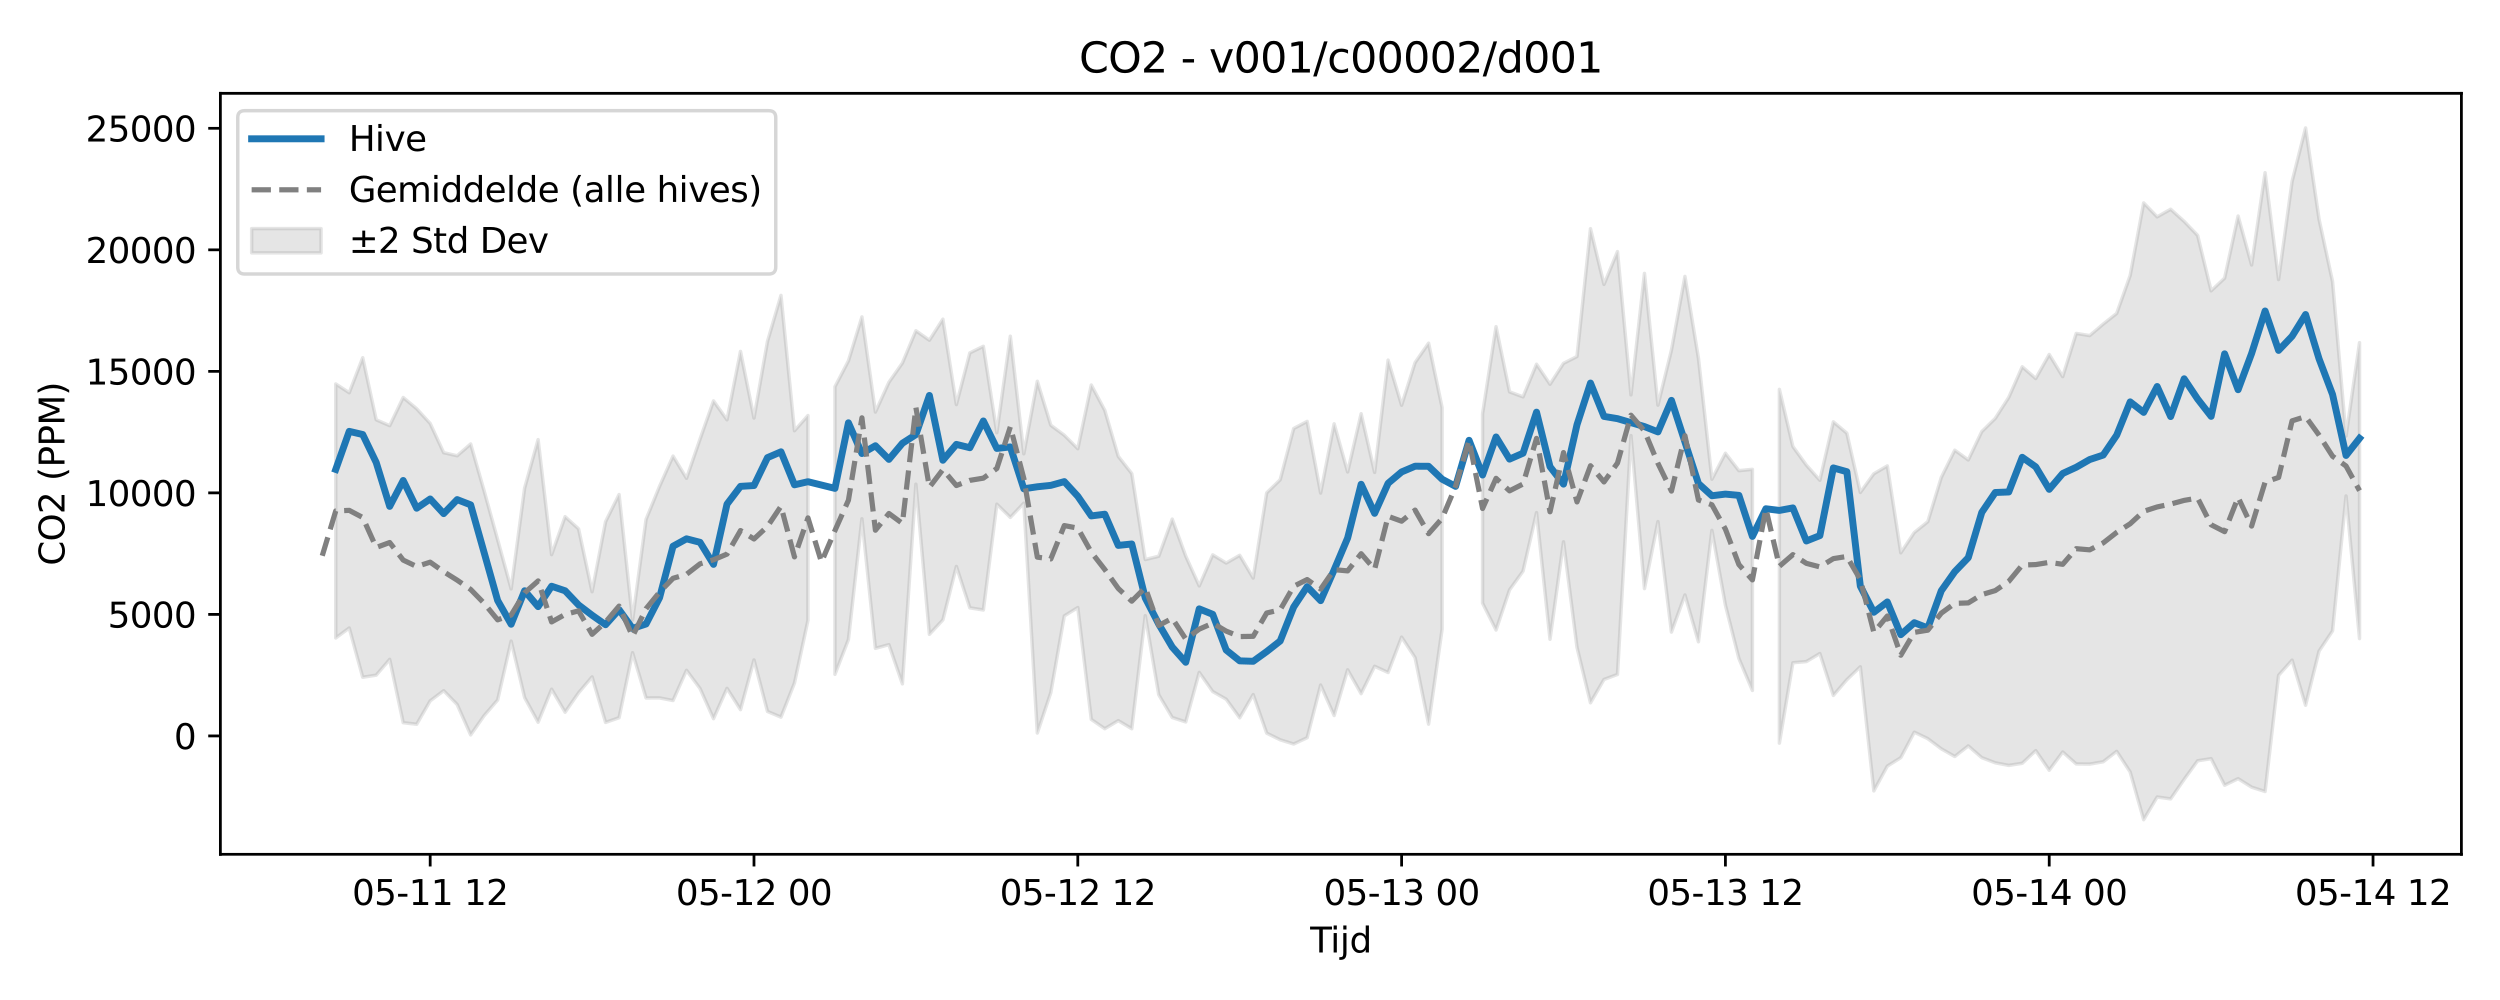 <?xml version="1.0" encoding="utf-8" standalone="no"?>
<!DOCTYPE svg PUBLIC "-//W3C//DTD SVG 1.1//EN"
  "http://www.w3.org/Graphics/SVG/1.1/DTD/svg11.dtd">
<svg xmlns:xlink="http://www.w3.org/1999/xlink" width="720pt" height="288pt" viewBox="0 0 720 288" xmlns="http://www.w3.org/2000/svg" version="1.1">
 <defs>
  <style type="text/css">*{stroke-linejoin: round; stroke-linecap: butt}</style>
 </defs>
 <g id="figure_1">
  <g id="patch_1">
   <path d="M 0 288 
L 720 288 
L 720 0 
L 0 0 
z
" style="fill: #ffffff"/>
  </g>
  <g id="axes_1">
   <g id="patch_2">
    <path d="M 63.47 246.04 
L 708.884 246.04 
L 708.884 26.88 
L 63.47 26.88 
z
" style="fill: #ffffff"/>
   </g>
   <g id="FillBetweenPolyCollection_1">
    <path d="M 96.693 110.572 
L 96.693 183.74 
L 100.578 180.859 
L 104.464 195.051 
L 108.35 194.442 
L 112.235 189.892 
L 116.121 208.134 
L 120.007 208.587 
L 123.893 201.849 
L 127.778 198.923 
L 131.664 202.898 
L 135.55 211.654 
L 139.435 206.101 
L 143.321 201.604 
L 147.207 184.642 
L 151.092 200.905 
L 154.978 208.005 
L 158.864 198.488 
L 162.75 205.114 
L 166.635 199.525 
L 170.521 194.942 
L 174.407 208.059 
L 178.292 206.702 
L 182.178 187.975 
L 186.064 201.018 
L 189.949 201.006 
L 193.835 201.751 
L 197.721 193.047 
L 201.607 198.292 
L 205.492 206.983 
L 209.378 198.252 
L 213.264 204.39 
L 217.149 190.055 
L 221.035 204.903 
L 224.921 206.537 
L 228.806 196.711 
L 232.692 178.645 
L 232.692 119.666 
L 232.692 119.666 
L 228.806 124.053 
L 224.921 85.076 
L 221.035 98.322 
L 217.149 120.398 
L 213.264 101.202 
L 209.378 120.901 
L 205.492 115.458 
L 201.607 126.484 
L 197.721 137.748 
L 193.835 131.352 
L 189.949 140.072 
L 186.064 149.588 
L 182.178 178.579 
L 178.292 142.425 
L 174.407 150.24 
L 170.521 170.425 
L 166.635 152.323 
L 162.75 148.804 
L 158.864 159.736 
L 154.978 126.61 
L 151.092 140.56 
L 147.207 169.599 
L 143.321 155.424 
L 139.435 141.398 
L 135.55 127.863 
L 131.664 131.261 
L 127.778 130.371 
L 123.893 121.96 
L 120.007 117.724 
L 116.121 114.477 
L 112.235 122.591 
L 108.35 120.898 
L 104.464 103.024 
L 100.578 113.111 
L 96.693 110.572 
z
" clip-path="url(#p3c5f24986e)" style="fill: #808080; fill-opacity: 0.2; stroke: #808080; stroke-opacity: 0.2"/>
    <path d="M 240.463 111.386 
L 240.463 194.215 
L 244.349 184.194 
L 248.235 149.405 
L 252.121 186.723 
L 256.006 185.662 
L 259.892 196.951 
L 263.778 139.452 
L 267.663 182.69 
L 271.549 178.534 
L 275.435 163.139 
L 279.32 175.06 
L 283.206 175.681 
L 287.092 145.214 
L 290.978 149.011 
L 294.863 144.91 
L 298.749 211.115 
L 302.635 199.468 
L 306.52 177.387 
L 310.406 174.975 
L 314.292 207.187 
L 318.177 209.871 
L 322.063 207.544 
L 325.949 209.878 
L 329.835 177.311 
L 333.72 200.093 
L 337.606 206.643 
L 341.492 207.918 
L 345.377 193.65 
L 349.263 199.167 
L 353.149 201.378 
L 357.034 206.732 
L 360.92 200.038 
L 364.806 211.148 
L 368.691 213.066 
L 372.577 214.28 
L 376.463 212.459 
L 380.349 197.295 
L 384.234 206.074 
L 388.12 192.909 
L 392.006 199.78 
L 395.891 191.89 
L 399.777 193.687 
L 403.663 183.493 
L 407.548 189.409 
L 411.434 208.558 
L 415.32 181.249 
L 415.32 117.354 
L 415.32 117.354 
L 411.434 98.829 
L 407.548 104.417 
L 403.663 116.714 
L 399.777 103.707 
L 395.891 136.046 
L 392.006 119.151 
L 388.12 135.921 
L 384.234 122.053 
L 380.349 142.008 
L 376.463 121.362 
L 372.577 123.415 
L 368.691 138.172 
L 364.806 141.943 
L 360.92 166.484 
L 357.034 159.926 
L 353.149 162.154 
L 349.263 159.798 
L 345.377 168.74 
L 341.492 160.163 
L 337.606 149.497 
L 333.72 160.186 
L 329.835 161.151 
L 325.949 136.396 
L 322.063 131.425 
L 318.177 118.172 
L 314.292 110.887 
L 310.406 129.226 
L 306.52 125.348 
L 302.635 122.471 
L 298.749 109.803 
L 294.863 130.695 
L 290.978 96.819 
L 287.092 124.627 
L 283.206 99.731 
L 279.32 101.632 
L 275.435 116.526 
L 271.549 91.919 
L 267.663 97.986 
L 263.778 95.255 
L 259.892 104.547 
L 256.006 110.103 
L 252.121 118.676 
L 248.235 91.267 
L 244.349 103.934 
L 240.463 111.386 
z
" clip-path="url(#p3c5f24986e)" style="fill: #808080; fill-opacity: 0.2; stroke: #808080; stroke-opacity: 0.2"/>
    <path d="M 426.977 119.176 
L 426.977 173.708 
L 430.863 181.444 
L 434.748 169.885 
L 438.634 164.497 
L 442.52 147.623 
L 446.405 184.11 
L 450.291 156.039 
L 454.177 186.437 
L 458.062 202.408 
L 461.948 195.687 
L 465.834 194.24 
L 469.72 125.445 
L 473.605 169.522 
L 477.491 150.211 
L 481.377 182.047 
L 485.262 171.352 
L 489.148 184.839 
L 493.034 152.749 
L 496.919 174.273 
L 500.805 189.638 
L 504.691 198.855 
L 504.691 135.163 
L 504.691 135.163 
L 500.805 135.552 
L 496.919 130.533 
L 493.034 138.012 
L 489.148 103.153 
L 485.262 79.606 
L 481.377 100.817 
L 477.491 116.69 
L 473.605 78.726 
L 469.72 113.725 
L 465.834 72.462 
L 461.948 81.914 
L 458.062 65.862 
L 454.177 102.67 
L 450.291 104.636 
L 446.405 110.671 
L 442.52 104.895 
L 438.634 114.295 
L 434.748 112.85 
L 430.863 94.081 
L 426.977 119.176 
z
" clip-path="url(#p3c5f24986e)" style="fill: #808080; fill-opacity: 0.2; stroke: #808080; stroke-opacity: 0.2"/>
    <path d="M 512.462 112.135 
L 512.462 214.035 
L 516.348 190.876 
L 520.234 190.534 
L 524.119 188.211 
L 528.005 200.283 
L 531.891 195.757 
L 535.776 192.037 
L 539.662 227.784 
L 543.548 220.649 
L 547.434 218.195 
L 551.319 210.869 
L 555.205 212.738 
L 559.091 215.661 
L 562.976 217.875 
L 566.862 214.817 
L 570.748 218.201 
L 574.633 219.686 
L 578.519 220.438 
L 582.405 219.831 
L 586.29 216.184 
L 590.176 221.831 
L 594.062 216.572 
L 597.948 220.018 
L 601.833 220.061 
L 605.719 219.393 
L 609.605 216.393 
L 613.49 222.335 
L 617.376 236.078 
L 621.262 229.542 
L 625.147 230.081 
L 629.033 224.469 
L 632.919 219.105 
L 636.805 218.497 
L 640.69 226.147 
L 644.576 224.257 
L 648.462 226.706 
L 652.347 227.957 
L 656.233 194.49 
L 660.119 190.124 
L 664.004 203.115 
L 667.89 187.505 
L 671.776 181.695 
L 675.662 142.843 
L 679.547 183.922 
L 679.547 98.687 
L 679.547 98.687 
L 675.662 125.589 
L 671.776 81.1 
L 667.89 63.152 
L 664.004 36.842 
L 660.119 52.282 
L 656.233 80.513 
L 652.347 49.735 
L 648.462 76.315 
L 644.576 62.215 
L 640.69 80.1 
L 636.805 83.761 
L 632.919 67.794 
L 629.033 63.758 
L 625.147 60.26 
L 621.262 62.454 
L 617.376 58.435 
L 613.49 79.351 
L 609.605 90.262 
L 605.719 93.337 
L 601.833 96.649 
L 597.948 96.024 
L 594.062 108.472 
L 590.176 102.089 
L 586.29 109.018 
L 582.405 105.637 
L 578.519 114.455 
L 574.633 120.494 
L 570.748 124.302 
L 566.862 132.46 
L 562.976 129.655 
L 559.091 137.51 
L 555.205 150.244 
L 551.319 153.362 
L 547.434 159.213 
L 543.548 134.176 
L 539.662 136.438 
L 535.776 141.828 
L 531.891 124.758 
L 528.005 121.485 
L 524.119 138.318 
L 520.234 133.954 
L 516.348 128.596 
L 512.462 112.135 
z
" clip-path="url(#p3c5f24986e)" style="fill: #808080; fill-opacity: 0.2; stroke: #808080; stroke-opacity: 0.2"/>
   </g>
   <g id="matplotlib.axis_1">
    <g id="xtick_1">
     <g id="line2d_1">
      <defs>
       <path id="mdf5d76e2c2" d="M 0 0 
L 0 3.5 
" style="stroke: #000000; stroke-width: 0.8"/>
      </defs>
      <g>
       <use xlink:href="#mdf5d76e2c2" x="123.893" y="246.04" style="stroke: #000000; stroke-width: 0.8"/>
      </g>
     </g>
     <g id="text_1">
      <!-- 05-11 12 -->
      <g transform="translate(101.412 260.638) scale(0.1 -0.1)">
       <defs>
        <path id="DejaVuSans-30" d="M 2034 4250 
Q 1547 4250 1301 3770 
Q 1056 3291 1056 2328 
Q 1056 1369 1301 889 
Q 1547 409 2034 409 
Q 2525 409 2770 889 
Q 3016 1369 3016 2328 
Q 3016 3291 2770 3770 
Q 2525 4250 2034 4250 
z
M 2034 4750 
Q 2819 4750 3233 4129 
Q 3647 3509 3647 2328 
Q 3647 1150 3233 529 
Q 2819 -91 2034 -91 
Q 1250 -91 836 529 
Q 422 1150 422 2328 
Q 422 3509 836 4129 
Q 1250 4750 2034 4750 
z
" transform="scale(0.016)"/>
        <path id="DejaVuSans-35" d="M 691 4666 
L 3169 4666 
L 3169 4134 
L 1269 4134 
L 1269 2991 
Q 1406 3038 1543 3061 
Q 1681 3084 1819 3084 
Q 2600 3084 3056 2656 
Q 3513 2228 3513 1497 
Q 3513 744 3044 326 
Q 2575 -91 1722 -91 
Q 1428 -91 1123 -41 
Q 819 9 494 109 
L 494 744 
Q 775 591 1075 516 
Q 1375 441 1709 441 
Q 2250 441 2565 725 
Q 2881 1009 2881 1497 
Q 2881 1984 2565 2268 
Q 2250 2553 1709 2553 
Q 1456 2553 1204 2497 
Q 953 2441 691 2322 
L 691 4666 
z
" transform="scale(0.016)"/>
        <path id="DejaVuSans-2d" d="M 313 2009 
L 1997 2009 
L 1997 1497 
L 313 1497 
L 313 2009 
z
" transform="scale(0.016)"/>
        <path id="DejaVuSans-31" d="M 794 531 
L 1825 531 
L 1825 4091 
L 703 3866 
L 703 4441 
L 1819 4666 
L 2450 4666 
L 2450 531 
L 3481 531 
L 3481 0 
L 794 0 
L 794 531 
z
" transform="scale(0.016)"/>
        <path id="DejaVuSans-20" transform="scale(0.016)"/>
        <path id="DejaVuSans-32" d="M 1228 531 
L 3431 531 
L 3431 0 
L 469 0 
L 469 531 
Q 828 903 1448 1529 
Q 2069 2156 2228 2338 
Q 2531 2678 2651 2914 
Q 2772 3150 2772 3378 
Q 2772 3750 2511 3984 
Q 2250 4219 1831 4219 
Q 1534 4219 1204 4116 
Q 875 4013 500 3803 
L 500 4441 
Q 881 4594 1212 4672 
Q 1544 4750 1819 4750 
Q 2544 4750 2975 4387 
Q 3406 4025 3406 3419 
Q 3406 3131 3298 2873 
Q 3191 2616 2906 2266 
Q 2828 2175 2409 1742 
Q 1991 1309 1228 531 
z
" transform="scale(0.016)"/>
       </defs>
       <use xlink:href="#DejaVuSans-30"/>
       <use xlink:href="#DejaVuSans-35" transform="translate(63.623 0)"/>
       <use xlink:href="#DejaVuSans-2d" transform="translate(127.246 0)"/>
       <use xlink:href="#DejaVuSans-31" transform="translate(163.33 0)"/>
       <use xlink:href="#DejaVuSans-31" transform="translate(226.953 0)"/>
       <use xlink:href="#DejaVuSans-20" transform="translate(290.576 0)"/>
       <use xlink:href="#DejaVuSans-31" transform="translate(322.363 0)"/>
       <use xlink:href="#DejaVuSans-32" transform="translate(385.986 0)"/>
      </g>
     </g>
    </g>
    <g id="xtick_2">
     <g id="line2d_2">
      <g>
       <use xlink:href="#mdf5d76e2c2" x="217.149" y="246.04" style="stroke: #000000; stroke-width: 0.8"/>
      </g>
     </g>
     <g id="text_2">
      <!-- 05-12 00 -->
      <g transform="translate(194.669 260.638) scale(0.1 -0.1)">
       <use xlink:href="#DejaVuSans-30"/>
       <use xlink:href="#DejaVuSans-35" transform="translate(63.623 0)"/>
       <use xlink:href="#DejaVuSans-2d" transform="translate(127.246 0)"/>
       <use xlink:href="#DejaVuSans-31" transform="translate(163.33 0)"/>
       <use xlink:href="#DejaVuSans-32" transform="translate(226.953 0)"/>
       <use xlink:href="#DejaVuSans-20" transform="translate(290.576 0)"/>
       <use xlink:href="#DejaVuSans-30" transform="translate(322.363 0)"/>
       <use xlink:href="#DejaVuSans-30" transform="translate(385.986 0)"/>
      </g>
     </g>
    </g>
    <g id="xtick_3">
     <g id="line2d_3">
      <g>
       <use xlink:href="#mdf5d76e2c2" x="310.406" y="246.04" style="stroke: #000000; stroke-width: 0.8"/>
      </g>
     </g>
     <g id="text_3">
      <!-- 05-12 12 -->
      <g transform="translate(287.926 260.638) scale(0.1 -0.1)">
       <use xlink:href="#DejaVuSans-30"/>
       <use xlink:href="#DejaVuSans-35" transform="translate(63.623 0)"/>
       <use xlink:href="#DejaVuSans-2d" transform="translate(127.246 0)"/>
       <use xlink:href="#DejaVuSans-31" transform="translate(163.33 0)"/>
       <use xlink:href="#DejaVuSans-32" transform="translate(226.953 0)"/>
       <use xlink:href="#DejaVuSans-20" transform="translate(290.576 0)"/>
       <use xlink:href="#DejaVuSans-31" transform="translate(322.363 0)"/>
       <use xlink:href="#DejaVuSans-32" transform="translate(385.986 0)"/>
      </g>
     </g>
    </g>
    <g id="xtick_4">
     <g id="line2d_4">
      <g>
       <use xlink:href="#mdf5d76e2c2" x="403.663" y="246.04" style="stroke: #000000; stroke-width: 0.8"/>
      </g>
     </g>
     <g id="text_4">
      <!-- 05-13 00 -->
      <g transform="translate(381.182 260.638) scale(0.1 -0.1)">
       <defs>
        <path id="DejaVuSans-33" d="M 2597 2516 
Q 3050 2419 3304 2112 
Q 3559 1806 3559 1356 
Q 3559 666 3084 287 
Q 2609 -91 1734 -91 
Q 1441 -91 1130 -33 
Q 819 25 488 141 
L 488 750 
Q 750 597 1062 519 
Q 1375 441 1716 441 
Q 2309 441 2620 675 
Q 2931 909 2931 1356 
Q 2931 1769 2642 2001 
Q 2353 2234 1838 2234 
L 1294 2234 
L 1294 2753 
L 1863 2753 
Q 2328 2753 2575 2939 
Q 2822 3125 2822 3475 
Q 2822 3834 2567 4026 
Q 2313 4219 1838 4219 
Q 1578 4219 1281 4162 
Q 984 4106 628 3988 
L 628 4550 
Q 988 4650 1302 4700 
Q 1616 4750 1894 4750 
Q 2613 4750 3031 4423 
Q 3450 4097 3450 3541 
Q 3450 3153 3228 2886 
Q 3006 2619 2597 2516 
z
" transform="scale(0.016)"/>
       </defs>
       <use xlink:href="#DejaVuSans-30"/>
       <use xlink:href="#DejaVuSans-35" transform="translate(63.623 0)"/>
       <use xlink:href="#DejaVuSans-2d" transform="translate(127.246 0)"/>
       <use xlink:href="#DejaVuSans-31" transform="translate(163.33 0)"/>
       <use xlink:href="#DejaVuSans-33" transform="translate(226.953 0)"/>
       <use xlink:href="#DejaVuSans-20" transform="translate(290.576 0)"/>
       <use xlink:href="#DejaVuSans-30" transform="translate(322.363 0)"/>
       <use xlink:href="#DejaVuSans-30" transform="translate(385.986 0)"/>
      </g>
     </g>
    </g>
    <g id="xtick_5">
     <g id="line2d_5">
      <g>
       <use xlink:href="#mdf5d76e2c2" x="496.919" y="246.04" style="stroke: #000000; stroke-width: 0.8"/>
      </g>
     </g>
     <g id="text_5">
      <!-- 05-13 12 -->
      <g transform="translate(474.439 260.638) scale(0.1 -0.1)">
       <use xlink:href="#DejaVuSans-30"/>
       <use xlink:href="#DejaVuSans-35" transform="translate(63.623 0)"/>
       <use xlink:href="#DejaVuSans-2d" transform="translate(127.246 0)"/>
       <use xlink:href="#DejaVuSans-31" transform="translate(163.33 0)"/>
       <use xlink:href="#DejaVuSans-33" transform="translate(226.953 0)"/>
       <use xlink:href="#DejaVuSans-20" transform="translate(290.576 0)"/>
       <use xlink:href="#DejaVuSans-31" transform="translate(322.363 0)"/>
       <use xlink:href="#DejaVuSans-32" transform="translate(385.986 0)"/>
      </g>
     </g>
    </g>
    <g id="xtick_6">
     <g id="line2d_6">
      <g>
       <use xlink:href="#mdf5d76e2c2" x="590.176" y="246.04" style="stroke: #000000; stroke-width: 0.8"/>
      </g>
     </g>
     <g id="text_6">
      <!-- 05-14 00 -->
      <g transform="translate(567.696 260.638) scale(0.1 -0.1)">
       <defs>
        <path id="DejaVuSans-34" d="M 2419 4116 
L 825 1625 
L 2419 1625 
L 2419 4116 
z
M 2253 4666 
L 3047 4666 
L 3047 1625 
L 3713 1625 
L 3713 1100 
L 3047 1100 
L 3047 0 
L 2419 0 
L 2419 1100 
L 313 1100 
L 313 1709 
L 2253 4666 
z
" transform="scale(0.016)"/>
       </defs>
       <use xlink:href="#DejaVuSans-30"/>
       <use xlink:href="#DejaVuSans-35" transform="translate(63.623 0)"/>
       <use xlink:href="#DejaVuSans-2d" transform="translate(127.246 0)"/>
       <use xlink:href="#DejaVuSans-31" transform="translate(163.33 0)"/>
       <use xlink:href="#DejaVuSans-34" transform="translate(226.953 0)"/>
       <use xlink:href="#DejaVuSans-20" transform="translate(290.576 0)"/>
       <use xlink:href="#DejaVuSans-30" transform="translate(322.363 0)"/>
       <use xlink:href="#DejaVuSans-30" transform="translate(385.986 0)"/>
      </g>
     </g>
    </g>
    <g id="xtick_7">
     <g id="line2d_7">
      <g>
       <use xlink:href="#mdf5d76e2c2" x="683.433" y="246.04" style="stroke: #000000; stroke-width: 0.8"/>
      </g>
     </g>
     <g id="text_7">
      <!-- 05-14 12 -->
      <g transform="translate(660.952 260.638) scale(0.1 -0.1)">
       <use xlink:href="#DejaVuSans-30"/>
       <use xlink:href="#DejaVuSans-35" transform="translate(63.623 0)"/>
       <use xlink:href="#DejaVuSans-2d" transform="translate(127.246 0)"/>
       <use xlink:href="#DejaVuSans-31" transform="translate(163.33 0)"/>
       <use xlink:href="#DejaVuSans-34" transform="translate(226.953 0)"/>
       <use xlink:href="#DejaVuSans-20" transform="translate(290.576 0)"/>
       <use xlink:href="#DejaVuSans-31" transform="translate(322.363 0)"/>
       <use xlink:href="#DejaVuSans-32" transform="translate(385.986 0)"/>
      </g>
     </g>
    </g>
    <g id="text_8">
     <!-- Tijd -->
     <g transform="translate(377.327 274.317) scale(0.1 -0.1)">
      <defs>
       <path id="DejaVuSans-54" d="M -19 4666 
L 3928 4666 
L 3928 4134 
L 2272 4134 
L 2272 0 
L 1638 0 
L 1638 4134 
L -19 4134 
L -19 4666 
z
" transform="scale(0.016)"/>
       <path id="DejaVuSans-69" d="M 603 3500 
L 1178 3500 
L 1178 0 
L 603 0 
L 603 3500 
z
M 603 4863 
L 1178 4863 
L 1178 4134 
L 603 4134 
L 603 4863 
z
" transform="scale(0.016)"/>
       <path id="DejaVuSans-6a" d="M 603 3500 
L 1178 3500 
L 1178 -63 
Q 1178 -731 923 -1031 
Q 669 -1331 103 -1331 
L -116 -1331 
L -116 -844 
L 38 -844 
Q 366 -844 484 -692 
Q 603 -541 603 -63 
L 603 3500 
z
M 603 4863 
L 1178 4863 
L 1178 4134 
L 603 4134 
L 603 4863 
z
" transform="scale(0.016)"/>
       <path id="DejaVuSans-64" d="M 2906 2969 
L 2906 4863 
L 3481 4863 
L 3481 0 
L 2906 0 
L 2906 525 
Q 2725 213 2448 61 
Q 2172 -91 1784 -91 
Q 1150 -91 751 415 
Q 353 922 353 1747 
Q 353 2572 751 3078 
Q 1150 3584 1784 3584 
Q 2172 3584 2448 3432 
Q 2725 3281 2906 2969 
z
M 947 1747 
Q 947 1113 1208 752 
Q 1469 391 1925 391 
Q 2381 391 2643 752 
Q 2906 1113 2906 1747 
Q 2906 2381 2643 2742 
Q 2381 3103 1925 3103 
Q 1469 3103 1208 2742 
Q 947 2381 947 1747 
z
" transform="scale(0.016)"/>
      </defs>
      <use xlink:href="#DejaVuSans-54"/>
      <use xlink:href="#DejaVuSans-69" transform="translate(57.959 0)"/>
      <use xlink:href="#DejaVuSans-6a" transform="translate(85.742 0)"/>
      <use xlink:href="#DejaVuSans-64" transform="translate(113.525 0)"/>
     </g>
    </g>
   </g>
   <g id="matplotlib.axis_2">
    <g id="ytick_1">
     <g id="line2d_8">
      <defs>
       <path id="m5fb416f4bc" d="M 0 0 
L -3.5 0 
" style="stroke: #000000; stroke-width: 0.8"/>
      </defs>
      <g>
       <use xlink:href="#m5fb416f4bc" x="63.47" y="211.947" style="stroke: #000000; stroke-width: 0.8"/>
      </g>
     </g>
     <g id="text_9">
      <!-- 0 -->
      <g transform="translate(50.108 215.746) scale(0.1 -0.1)">
       <use xlink:href="#DejaVuSans-30"/>
      </g>
     </g>
    </g>
    <g id="ytick_2">
     <g id="line2d_9">
      <g>
       <use xlink:href="#m5fb416f4bc" x="63.47" y="176.948" style="stroke: #000000; stroke-width: 0.8"/>
      </g>
     </g>
     <g id="text_10">
      <!-- 5000 -->
      <g transform="translate(31.02 180.747) scale(0.1 -0.1)">
       <use xlink:href="#DejaVuSans-35"/>
       <use xlink:href="#DejaVuSans-30" transform="translate(63.623 0)"/>
       <use xlink:href="#DejaVuSans-30" transform="translate(127.246 0)"/>
       <use xlink:href="#DejaVuSans-30" transform="translate(190.869 0)"/>
      </g>
     </g>
    </g>
    <g id="ytick_3">
     <g id="line2d_10">
      <g>
       <use xlink:href="#m5fb416f4bc" x="63.47" y="141.949" style="stroke: #000000; stroke-width: 0.8"/>
      </g>
     </g>
     <g id="text_11">
      <!-- 10000 -->
      <g transform="translate(24.657 145.749) scale(0.1 -0.1)">
       <use xlink:href="#DejaVuSans-31"/>
       <use xlink:href="#DejaVuSans-30" transform="translate(63.623 0)"/>
       <use xlink:href="#DejaVuSans-30" transform="translate(127.246 0)"/>
       <use xlink:href="#DejaVuSans-30" transform="translate(190.869 0)"/>
       <use xlink:href="#DejaVuSans-30" transform="translate(254.492 0)"/>
      </g>
     </g>
    </g>
    <g id="ytick_4">
     <g id="line2d_11">
      <g>
       <use xlink:href="#m5fb416f4bc" x="63.47" y="106.951" style="stroke: #000000; stroke-width: 0.8"/>
      </g>
     </g>
     <g id="text_12">
      <!-- 15000 -->
      <g transform="translate(24.657 110.75) scale(0.1 -0.1)">
       <use xlink:href="#DejaVuSans-31"/>
       <use xlink:href="#DejaVuSans-35" transform="translate(63.623 0)"/>
       <use xlink:href="#DejaVuSans-30" transform="translate(127.246 0)"/>
       <use xlink:href="#DejaVuSans-30" transform="translate(190.869 0)"/>
       <use xlink:href="#DejaVuSans-30" transform="translate(254.492 0)"/>
      </g>
     </g>
    </g>
    <g id="ytick_5">
     <g id="line2d_12">
      <g>
       <use xlink:href="#m5fb416f4bc" x="63.47" y="71.952" style="stroke: #000000; stroke-width: 0.8"/>
      </g>
     </g>
     <g id="text_13">
      <!-- 20000 -->
      <g transform="translate(24.657 75.751) scale(0.1 -0.1)">
       <use xlink:href="#DejaVuSans-32"/>
       <use xlink:href="#DejaVuSans-30" transform="translate(63.623 0)"/>
       <use xlink:href="#DejaVuSans-30" transform="translate(127.246 0)"/>
       <use xlink:href="#DejaVuSans-30" transform="translate(190.869 0)"/>
       <use xlink:href="#DejaVuSans-30" transform="translate(254.492 0)"/>
      </g>
     </g>
    </g>
    <g id="ytick_6">
     <g id="line2d_13">
      <g>
       <use xlink:href="#m5fb416f4bc" x="63.47" y="36.953" style="stroke: #000000; stroke-width: 0.8"/>
      </g>
     </g>
     <g id="text_14">
      <!-- 25000 -->
      <g transform="translate(24.657 40.752) scale(0.1 -0.1)">
       <use xlink:href="#DejaVuSans-32"/>
       <use xlink:href="#DejaVuSans-35" transform="translate(63.623 0)"/>
       <use xlink:href="#DejaVuSans-30" transform="translate(127.246 0)"/>
       <use xlink:href="#DejaVuSans-30" transform="translate(190.869 0)"/>
       <use xlink:href="#DejaVuSans-30" transform="translate(254.492 0)"/>
      </g>
     </g>
    </g>
    <g id="text_15">
     <!-- CO2 (PPM) -->
     <g transform="translate(18.578 162.903) rotate(-90) scale(0.1 -0.1)">
      <defs>
       <path id="DejaVuSans-43" d="M 4122 4306 
L 4122 3641 
Q 3803 3938 3442 4084 
Q 3081 4231 2675 4231 
Q 1875 4231 1450 3742 
Q 1025 3253 1025 2328 
Q 1025 1406 1450 917 
Q 1875 428 2675 428 
Q 3081 428 3442 575 
Q 3803 722 4122 1019 
L 4122 359 
Q 3791 134 3420 21 
Q 3050 -91 2638 -91 
Q 1578 -91 968 557 
Q 359 1206 359 2328 
Q 359 3453 968 4101 
Q 1578 4750 2638 4750 
Q 3056 4750 3426 4639 
Q 3797 4528 4122 4306 
z
" transform="scale(0.016)"/>
       <path id="DejaVuSans-4f" d="M 2522 4238 
Q 1834 4238 1429 3725 
Q 1025 3213 1025 2328 
Q 1025 1447 1429 934 
Q 1834 422 2522 422 
Q 3209 422 3611 934 
Q 4013 1447 4013 2328 
Q 4013 3213 3611 3725 
Q 3209 4238 2522 4238 
z
M 2522 4750 
Q 3503 4750 4090 4092 
Q 4678 3434 4678 2328 
Q 4678 1225 4090 567 
Q 3503 -91 2522 -91 
Q 1538 -91 948 565 
Q 359 1222 359 2328 
Q 359 3434 948 4092 
Q 1538 4750 2522 4750 
z
" transform="scale(0.016)"/>
       <path id="DejaVuSans-28" d="M 1984 4856 
Q 1566 4138 1362 3434 
Q 1159 2731 1159 2009 
Q 1159 1288 1364 580 
Q 1569 -128 1984 -844 
L 1484 -844 
Q 1016 -109 783 600 
Q 550 1309 550 2009 
Q 550 2706 781 3412 
Q 1013 4119 1484 4856 
L 1984 4856 
z
" transform="scale(0.016)"/>
       <path id="DejaVuSans-50" d="M 1259 4147 
L 1259 2394 
L 2053 2394 
Q 2494 2394 2734 2622 
Q 2975 2850 2975 3272 
Q 2975 3691 2734 3919 
Q 2494 4147 2053 4147 
L 1259 4147 
z
M 628 4666 
L 2053 4666 
Q 2838 4666 3239 4311 
Q 3641 3956 3641 3272 
Q 3641 2581 3239 2228 
Q 2838 1875 2053 1875 
L 1259 1875 
L 1259 0 
L 628 0 
L 628 4666 
z
" transform="scale(0.016)"/>
       <path id="DejaVuSans-4d" d="M 628 4666 
L 1569 4666 
L 2759 1491 
L 3956 4666 
L 4897 4666 
L 4897 0 
L 4281 0 
L 4281 4097 
L 3078 897 
L 2444 897 
L 1241 4097 
L 1241 0 
L 628 0 
L 628 4666 
z
" transform="scale(0.016)"/>
       <path id="DejaVuSans-29" d="M 513 4856 
L 1013 4856 
Q 1481 4119 1714 3412 
Q 1947 2706 1947 2009 
Q 1947 1309 1714 600 
Q 1481 -109 1013 -844 
L 513 -844 
Q 928 -128 1133 580 
Q 1338 1288 1338 2009 
Q 1338 2731 1133 3434 
Q 928 4138 513 4856 
z
" transform="scale(0.016)"/>
      </defs>
      <use xlink:href="#DejaVuSans-43"/>
      <use xlink:href="#DejaVuSans-4f" transform="translate(69.824 0)"/>
      <use xlink:href="#DejaVuSans-32" transform="translate(148.535 0)"/>
      <use xlink:href="#DejaVuSans-20" transform="translate(212.158 0)"/>
      <use xlink:href="#DejaVuSans-28" transform="translate(243.945 0)"/>
      <use xlink:href="#DejaVuSans-50" transform="translate(282.959 0)"/>
      <use xlink:href="#DejaVuSans-50" transform="translate(343.262 0)"/>
      <use xlink:href="#DejaVuSans-4d" transform="translate(403.564 0)"/>
      <use xlink:href="#DejaVuSans-29" transform="translate(489.844 0)"/>
     </g>
    </g>
   </g>
   <g id="line2d_14">
    <path d="M 96.693 135.191 
L 100.578 124.233 
L 104.464 125.141 
L 108.35 133.207 
L 112.235 145.834 
L 116.121 138.384 
L 120.007 146.363 
L 123.893 143.706 
L 127.778 147.917 
L 131.664 143.888 
L 135.55 145.398 
L 143.321 172.942 
L 147.207 179.78 
L 151.092 170.142 
L 154.978 174.704 
L 158.864 168.839 
L 162.75 170.144 
L 166.635 174.23 
L 170.521 177.184 
L 174.407 179.921 
L 178.292 175.581 
L 182.178 180.982 
L 186.064 179.706 
L 189.949 172.151 
L 193.835 157.314 
L 197.721 155.179 
L 201.607 156.187 
L 205.492 162.536 
L 209.378 145.193 
L 213.264 140.073 
L 217.149 139.833 
L 221.035 131.797 
L 224.921 130.124 
L 228.806 139.628 
L 232.692 138.729 
L 240.463 140.651 
L 244.349 121.769 
L 248.235 130.613 
L 252.121 128.374 
L 256.006 132.299 
L 259.892 127.659 
L 263.778 125.166 
L 267.663 113.894 
L 271.549 132.551 
L 275.435 127.988 
L 279.32 128.94 
L 283.206 121.244 
L 287.092 129.147 
L 290.978 128.713 
L 294.863 140.771 
L 298.749 140.19 
L 302.635 139.786 
L 306.52 138.705 
L 310.406 142.929 
L 314.292 148.582 
L 318.177 148.095 
L 322.063 157.076 
L 325.949 156.668 
L 329.835 172.223 
L 333.72 179.752 
L 337.606 186.363 
L 341.492 190.731 
L 345.377 175.356 
L 349.263 176.925 
L 353.149 187.219 
L 357.034 190.329 
L 360.92 190.451 
L 364.806 187.655 
L 368.691 184.606 
L 372.577 174.82 
L 376.463 168.952 
L 380.349 172.984 
L 384.234 164.125 
L 388.12 154.943 
L 392.006 139.478 
L 395.891 147.838 
L 399.777 139.187 
L 403.663 135.918 
L 407.548 134.268 
L 411.434 134.296 
L 415.32 138.006 
L 419.206 140.073 
L 423.091 126.811 
L 426.977 136.802 
L 430.863 125.85 
L 434.748 132.223 
L 438.634 130.521 
L 442.52 118.705 
L 446.405 134.408 
L 450.291 139.425 
L 454.177 122.308 
L 458.062 110.324 
L 461.948 119.926 
L 465.834 120.572 
L 473.605 122.856 
L 477.491 124.385 
L 481.377 115.311 
L 489.148 139.252 
L 493.034 142.775 
L 496.919 142.304 
L 500.805 142.663 
L 504.691 154.481 
L 508.577 146.523 
L 512.462 147.003 
L 516.348 146.282 
L 520.234 155.802 
L 524.119 154.255 
L 528.005 134.761 
L 531.891 135.849 
L 535.776 168.814 
L 539.662 176.332 
L 543.548 173.361 
L 547.434 182.784 
L 551.319 179.337 
L 555.205 180.861 
L 559.091 170.133 
L 562.976 164.643 
L 566.862 160.608 
L 570.748 147.575 
L 574.633 141.84 
L 578.519 141.688 
L 582.405 131.706 
L 586.29 134.448 
L 590.176 140.927 
L 594.062 136.359 
L 597.948 134.574 
L 601.833 132.348 
L 605.719 131.058 
L 609.605 125.332 
L 613.49 115.742 
L 617.376 118.763 
L 621.262 111.318 
L 625.147 119.968 
L 629.033 109.095 
L 632.919 114.921 
L 636.805 119.909 
L 640.69 101.906 
L 644.576 112.233 
L 648.462 101.802 
L 652.347 89.57 
L 656.233 100.912 
L 660.119 96.836 
L 664.004 90.585 
L 667.89 103.346 
L 671.776 113.614 
L 675.662 131.166 
L 679.547 126.237 
L 679.547 126.237 
" clip-path="url(#p3c5f24986e)" style="fill: none; stroke: #1f77b4; stroke-width: 2; stroke-linecap: square"/>
   </g>
   <g id="line2d_15">
    <path d="M 92.807 160.058 
L 96.693 147.156 
L 100.578 146.985 
L 104.464 149.037 
L 108.35 157.67 
L 112.235 156.242 
L 116.121 161.305 
L 120.007 163.155 
L 123.893 161.905 
L 127.778 164.647 
L 131.664 167.08 
L 135.55 169.759 
L 139.435 173.749 
L 143.321 178.514 
L 147.207 177.12 
L 151.092 170.733 
L 154.978 167.307 
L 158.864 179.112 
L 162.75 176.959 
L 166.635 175.924 
L 170.521 182.683 
L 174.407 179.15 
L 178.292 174.564 
L 182.178 183.277 
L 186.064 175.303 
L 189.949 170.539 
L 193.835 166.552 
L 197.721 165.397 
L 201.607 162.388 
L 205.492 161.22 
L 209.378 159.577 
L 213.264 152.796 
L 217.149 155.227 
L 221.035 151.613 
L 224.921 145.806 
L 228.806 160.382 
L 232.692 149.156 
L 236.578 161.864 
L 240.463 152.801 
L 244.349 144.064 
L 248.235 120.336 
L 252.121 152.7 
L 256.006 147.882 
L 259.892 150.749 
L 263.778 117.353 
L 267.663 140.338 
L 271.549 135.227 
L 275.435 139.833 
L 279.32 138.346 
L 283.206 137.706 
L 287.092 134.92 
L 290.978 122.915 
L 294.863 137.802 
L 298.749 160.459 
L 302.635 160.969 
L 306.52 151.368 
L 310.406 152.1 
L 314.292 159.037 
L 318.177 164.022 
L 322.063 169.485 
L 325.949 173.137 
L 329.835 169.231 
L 333.72 180.14 
L 337.606 178.07 
L 341.492 184.04 
L 345.377 181.195 
L 349.263 179.482 
L 353.149 181.766 
L 357.034 183.329 
L 360.92 183.261 
L 364.806 176.546 
L 368.691 175.619 
L 372.577 168.848 
L 376.463 166.911 
L 380.349 169.652 
L 384.234 164.064 
L 388.12 164.415 
L 392.006 159.466 
L 395.891 163.968 
L 399.777 148.697 
L 403.663 150.103 
L 407.548 146.913 
L 411.434 153.694 
L 415.32 149.301 
L 419.206 140.073 
L 423.091 126.811 
L 426.977 146.442 
L 430.863 137.763 
L 434.748 141.367 
L 438.634 139.396 
L 442.52 126.259 
L 446.405 147.391 
L 450.291 130.338 
L 454.177 144.553 
L 458.062 134.135 
L 461.948 138.801 
L 465.834 133.351 
L 469.72 119.585 
L 473.605 124.124 
L 477.491 133.451 
L 481.377 141.432 
L 485.262 125.479 
L 489.148 143.996 
L 493.034 145.38 
L 496.919 152.403 
L 500.805 162.595 
L 504.691 167.009 
L 508.577 146.523 
L 512.462 163.085 
L 516.348 159.736 
L 520.234 162.244 
L 524.119 163.265 
L 528.005 160.884 
L 531.891 160.257 
L 535.776 166.932 
L 539.662 182.111 
L 543.548 177.412 
L 547.434 188.704 
L 551.319 182.116 
L 555.205 181.491 
L 559.091 176.586 
L 562.976 173.765 
L 566.862 173.638 
L 570.748 171.252 
L 574.633 170.09 
L 578.519 167.446 
L 582.405 162.734 
L 586.29 162.601 
L 590.176 161.96 
L 594.062 162.522 
L 597.948 158.021 
L 601.833 158.355 
L 605.719 156.365 
L 609.605 153.327 
L 613.49 150.843 
L 617.376 147.257 
L 621.262 145.998 
L 625.147 145.171 
L 629.033 144.113 
L 632.919 143.449 
L 636.805 151.129 
L 640.69 153.124 
L 644.576 143.236 
L 648.462 151.51 
L 652.347 138.846 
L 656.233 137.502 
L 660.119 121.203 
L 664.004 119.978 
L 667.89 125.328 
L 671.776 131.397 
L 675.662 134.216 
L 679.547 141.305 
L 679.547 141.305 
" clip-path="url(#p3c5f24986e)" style="fill: none; stroke-dasharray: 5.55,2.4; stroke-dashoffset: 0; stroke: #808080; stroke-width: 1.5"/>
   </g>
   <g id="patch_3">
    <path d="M 63.47 246.04 
L 63.47 26.88 
" style="fill: none; stroke: #000000; stroke-width: 0.8; stroke-linejoin: miter; stroke-linecap: square"/>
   </g>
   <g id="patch_4">
    <path d="M 708.884 246.04 
L 708.884 26.88 
" style="fill: none; stroke: #000000; stroke-width: 0.8; stroke-linejoin: miter; stroke-linecap: square"/>
   </g>
   <g id="patch_5">
    <path d="M 63.47 246.04 
L 708.884 246.04 
" style="fill: none; stroke: #000000; stroke-width: 0.8; stroke-linejoin: miter; stroke-linecap: square"/>
   </g>
   <g id="patch_6">
    <path d="M 63.47 26.88 
L 708.884 26.88 
" style="fill: none; stroke: #000000; stroke-width: 0.8; stroke-linejoin: miter; stroke-linecap: square"/>
   </g>
   <g id="text_16">
    <!-- CO2 - v001/c00002/d001 -->
    <g transform="translate(310.774 20.88) scale(0.12 -0.12)">
     <defs>
      <path id="DejaVuSans-76" d="M 191 3500 
L 800 3500 
L 1894 563 
L 2988 3500 
L 3597 3500 
L 2284 0 
L 1503 0 
L 191 3500 
z
" transform="scale(0.016)"/>
      <path id="DejaVuSans-2f" d="M 1625 4666 
L 2156 4666 
L 531 -594 
L 0 -594 
L 1625 4666 
z
" transform="scale(0.016)"/>
      <path id="DejaVuSans-63" d="M 3122 3366 
L 3122 2828 
Q 2878 2963 2633 3030 
Q 2388 3097 2138 3097 
Q 1578 3097 1268 2742 
Q 959 2388 959 1747 
Q 959 1106 1268 751 
Q 1578 397 2138 397 
Q 2388 397 2633 464 
Q 2878 531 3122 666 
L 3122 134 
Q 2881 22 2623 -34 
Q 2366 -91 2075 -91 
Q 1284 -91 818 406 
Q 353 903 353 1747 
Q 353 2603 823 3093 
Q 1294 3584 2113 3584 
Q 2378 3584 2631 3529 
Q 2884 3475 3122 3366 
z
" transform="scale(0.016)"/>
     </defs>
     <use xlink:href="#DejaVuSans-43"/>
     <use xlink:href="#DejaVuSans-4f" transform="translate(69.824 0)"/>
     <use xlink:href="#DejaVuSans-32" transform="translate(148.535 0)"/>
     <use xlink:href="#DejaVuSans-20" transform="translate(212.158 0)"/>
     <use xlink:href="#DejaVuSans-2d" transform="translate(243.945 0)"/>
     <use xlink:href="#DejaVuSans-20" transform="translate(280.029 0)"/>
     <use xlink:href="#DejaVuSans-76" transform="translate(311.816 0)"/>
     <use xlink:href="#DejaVuSans-30" transform="translate(370.996 0)"/>
     <use xlink:href="#DejaVuSans-30" transform="translate(434.619 0)"/>
     <use xlink:href="#DejaVuSans-31" transform="translate(498.242 0)"/>
     <use xlink:href="#DejaVuSans-2f" transform="translate(561.865 0)"/>
     <use xlink:href="#DejaVuSans-63" transform="translate(595.557 0)"/>
     <use xlink:href="#DejaVuSans-30" transform="translate(650.537 0)"/>
     <use xlink:href="#DejaVuSans-30" transform="translate(714.16 0)"/>
     <use xlink:href="#DejaVuSans-30" transform="translate(777.783 0)"/>
     <use xlink:href="#DejaVuSans-30" transform="translate(841.406 0)"/>
     <use xlink:href="#DejaVuSans-32" transform="translate(905.029 0)"/>
     <use xlink:href="#DejaVuSans-2f" transform="translate(968.652 0)"/>
     <use xlink:href="#DejaVuSans-64" transform="translate(1002.344 0)"/>
     <use xlink:href="#DejaVuSans-30" transform="translate(1065.82 0)"/>
     <use xlink:href="#DejaVuSans-30" transform="translate(1129.443 0)"/>
     <use xlink:href="#DejaVuSans-31" transform="translate(1193.066 0)"/>
    </g>
   </g>
   <g id="legend_1">
    <g id="patch_7">
     <path d="M 70.47 78.914 
L 221.414 78.914 
Q 223.414 78.914 223.414 76.914 
L 223.414 33.88 
Q 223.414 31.88 221.414 31.88 
L 70.47 31.88 
Q 68.47 31.88 68.47 33.88 
L 68.47 76.914 
Q 68.47 78.914 70.47 78.914 
z
" style="fill: #ffffff; opacity: 0.8; stroke: #cccccc; stroke-linejoin: miter"/>
    </g>
    <g id="line2d_16">
     <path d="M 72.47 39.978 
L 82.47 39.978 
L 92.47 39.978 
" style="fill: none; stroke: #1f77b4; stroke-width: 2; stroke-linecap: square"/>
    </g>
    <g id="text_17">
     <!-- Hive -->
     <g transform="translate(100.47 43.478) scale(0.1 -0.1)">
      <defs>
       <path id="DejaVuSans-48" d="M 628 4666 
L 1259 4666 
L 1259 2753 
L 3553 2753 
L 3553 4666 
L 4184 4666 
L 4184 0 
L 3553 0 
L 3553 2222 
L 1259 2222 
L 1259 0 
L 628 0 
L 628 4666 
z
" transform="scale(0.016)"/>
       <path id="DejaVuSans-65" d="M 3597 1894 
L 3597 1613 
L 953 1613 
Q 991 1019 1311 708 
Q 1631 397 2203 397 
Q 2534 397 2845 478 
Q 3156 559 3463 722 
L 3463 178 
Q 3153 47 2828 -22 
Q 2503 -91 2169 -91 
Q 1331 -91 842 396 
Q 353 884 353 1716 
Q 353 2575 817 3079 
Q 1281 3584 2069 3584 
Q 2775 3584 3186 3129 
Q 3597 2675 3597 1894 
z
M 3022 2063 
Q 3016 2534 2758 2815 
Q 2500 3097 2075 3097 
Q 1594 3097 1305 2825 
Q 1016 2553 972 2059 
L 3022 2063 
z
" transform="scale(0.016)"/>
      </defs>
      <use xlink:href="#DejaVuSans-48"/>
      <use xlink:href="#DejaVuSans-69" transform="translate(75.195 0)"/>
      <use xlink:href="#DejaVuSans-76" transform="translate(102.979 0)"/>
      <use xlink:href="#DejaVuSans-65" transform="translate(162.158 0)"/>
     </g>
    </g>
    <g id="line2d_17">
     <path d="M 72.47 54.657 
L 82.47 54.657 
L 92.47 54.657 
" style="fill: none; stroke-dasharray: 5.55,2.4; stroke-dashoffset: 0; stroke: #808080; stroke-width: 1.5"/>
    </g>
    <g id="text_18">
     <!-- Gemiddelde (alle hives) -->
     <g transform="translate(100.47 58.157) scale(0.1 -0.1)">
      <defs>
       <path id="DejaVuSans-47" d="M 3809 666 
L 3809 1919 
L 2778 1919 
L 2778 2438 
L 4434 2438 
L 4434 434 
Q 4069 175 3628 42 
Q 3188 -91 2688 -91 
Q 1594 -91 976 548 
Q 359 1188 359 2328 
Q 359 3472 976 4111 
Q 1594 4750 2688 4750 
Q 3144 4750 3555 4637 
Q 3966 4525 4313 4306 
L 4313 3634 
Q 3963 3931 3569 4081 
Q 3175 4231 2741 4231 
Q 1884 4231 1454 3753 
Q 1025 3275 1025 2328 
Q 1025 1384 1454 906 
Q 1884 428 2741 428 
Q 3075 428 3337 486 
Q 3600 544 3809 666 
z
" transform="scale(0.016)"/>
       <path id="DejaVuSans-6d" d="M 3328 2828 
Q 3544 3216 3844 3400 
Q 4144 3584 4550 3584 
Q 5097 3584 5394 3201 
Q 5691 2819 5691 2113 
L 5691 0 
L 5113 0 
L 5113 2094 
Q 5113 2597 4934 2840 
Q 4756 3084 4391 3084 
Q 3944 3084 3684 2787 
Q 3425 2491 3425 1978 
L 3425 0 
L 2847 0 
L 2847 2094 
Q 2847 2600 2669 2842 
Q 2491 3084 2119 3084 
Q 1678 3084 1418 2786 
Q 1159 2488 1159 1978 
L 1159 0 
L 581 0 
L 581 3500 
L 1159 3500 
L 1159 2956 
Q 1356 3278 1631 3431 
Q 1906 3584 2284 3584 
Q 2666 3584 2933 3390 
Q 3200 3197 3328 2828 
z
" transform="scale(0.016)"/>
       <path id="DejaVuSans-6c" d="M 603 4863 
L 1178 4863 
L 1178 0 
L 603 0 
L 603 4863 
z
" transform="scale(0.016)"/>
       <path id="DejaVuSans-61" d="M 2194 1759 
Q 1497 1759 1228 1600 
Q 959 1441 959 1056 
Q 959 750 1161 570 
Q 1363 391 1709 391 
Q 2188 391 2477 730 
Q 2766 1069 2766 1631 
L 2766 1759 
L 2194 1759 
z
M 3341 1997 
L 3341 0 
L 2766 0 
L 2766 531 
Q 2569 213 2275 61 
Q 1981 -91 1556 -91 
Q 1019 -91 701 211 
Q 384 513 384 1019 
Q 384 1609 779 1909 
Q 1175 2209 1959 2209 
L 2766 2209 
L 2766 2266 
Q 2766 2663 2505 2880 
Q 2244 3097 1772 3097 
Q 1472 3097 1187 3025 
Q 903 2953 641 2809 
L 641 3341 
Q 956 3463 1253 3523 
Q 1550 3584 1831 3584 
Q 2591 3584 2966 3190 
Q 3341 2797 3341 1997 
z
" transform="scale(0.016)"/>
       <path id="DejaVuSans-68" d="M 3513 2113 
L 3513 0 
L 2938 0 
L 2938 2094 
Q 2938 2591 2744 2837 
Q 2550 3084 2163 3084 
Q 1697 3084 1428 2787 
Q 1159 2491 1159 1978 
L 1159 0 
L 581 0 
L 581 4863 
L 1159 4863 
L 1159 2956 
Q 1366 3272 1645 3428 
Q 1925 3584 2291 3584 
Q 2894 3584 3203 3211 
Q 3513 2838 3513 2113 
z
" transform="scale(0.016)"/>
       <path id="DejaVuSans-73" d="M 2834 3397 
L 2834 2853 
Q 2591 2978 2328 3040 
Q 2066 3103 1784 3103 
Q 1356 3103 1142 2972 
Q 928 2841 928 2578 
Q 928 2378 1081 2264 
Q 1234 2150 1697 2047 
L 1894 2003 
Q 2506 1872 2764 1633 
Q 3022 1394 3022 966 
Q 3022 478 2636 193 
Q 2250 -91 1575 -91 
Q 1294 -91 989 -36 
Q 684 19 347 128 
L 347 722 
Q 666 556 975 473 
Q 1284 391 1588 391 
Q 1994 391 2212 530 
Q 2431 669 2431 922 
Q 2431 1156 2273 1281 
Q 2116 1406 1581 1522 
L 1381 1569 
Q 847 1681 609 1914 
Q 372 2147 372 2553 
Q 372 3047 722 3315 
Q 1072 3584 1716 3584 
Q 2034 3584 2315 3537 
Q 2597 3491 2834 3397 
z
" transform="scale(0.016)"/>
      </defs>
      <use xlink:href="#DejaVuSans-47"/>
      <use xlink:href="#DejaVuSans-65" transform="translate(77.49 0)"/>
      <use xlink:href="#DejaVuSans-6d" transform="translate(139.014 0)"/>
      <use xlink:href="#DejaVuSans-69" transform="translate(236.426 0)"/>
      <use xlink:href="#DejaVuSans-64" transform="translate(264.209 0)"/>
      <use xlink:href="#DejaVuSans-64" transform="translate(327.686 0)"/>
      <use xlink:href="#DejaVuSans-65" transform="translate(391.162 0)"/>
      <use xlink:href="#DejaVuSans-6c" transform="translate(452.686 0)"/>
      <use xlink:href="#DejaVuSans-64" transform="translate(480.469 0)"/>
      <use xlink:href="#DejaVuSans-65" transform="translate(543.945 0)"/>
      <use xlink:href="#DejaVuSans-20" transform="translate(605.469 0)"/>
      <use xlink:href="#DejaVuSans-28" transform="translate(637.256 0)"/>
      <use xlink:href="#DejaVuSans-61" transform="translate(676.27 0)"/>
      <use xlink:href="#DejaVuSans-6c" transform="translate(737.549 0)"/>
      <use xlink:href="#DejaVuSans-6c" transform="translate(765.332 0)"/>
      <use xlink:href="#DejaVuSans-65" transform="translate(793.115 0)"/>
      <use xlink:href="#DejaVuSans-20" transform="translate(854.639 0)"/>
      <use xlink:href="#DejaVuSans-68" transform="translate(886.426 0)"/>
      <use xlink:href="#DejaVuSans-69" transform="translate(949.805 0)"/>
      <use xlink:href="#DejaVuSans-76" transform="translate(977.588 0)"/>
      <use xlink:href="#DejaVuSans-65" transform="translate(1036.768 0)"/>
      <use xlink:href="#DejaVuSans-73" transform="translate(1098.291 0)"/>
      <use xlink:href="#DejaVuSans-29" transform="translate(1150.391 0)"/>
     </g>
    </g>
    <g id="patch_8">
     <path d="M 72.47 72.835 
L 92.47 72.835 
L 92.47 65.835 
L 72.47 65.835 
z
" style="fill: #808080; fill-opacity: 0.2; stroke: #808080; stroke-opacity: 0.2; stroke-linejoin: miter"/>
    </g>
    <g id="text_19">
     <!-- ±2 Std Dev -->
     <g transform="translate(100.47 72.835) scale(0.1 -0.1)">
      <defs>
       <path id="DejaVuSans-b1" d="M 2944 4013 
L 2944 2803 
L 4684 2803 
L 4684 2272 
L 2944 2272 
L 2944 1063 
L 2419 1063 
L 2419 2272 
L 678 2272 
L 678 2803 
L 2419 2803 
L 2419 4013 
L 2944 4013 
z
M 678 531 
L 4684 531 
L 4684 0 
L 678 0 
L 678 531 
z
" transform="scale(0.016)"/>
       <path id="DejaVuSans-53" d="M 3425 4513 
L 3425 3897 
Q 3066 4069 2747 4153 
Q 2428 4238 2131 4238 
Q 1616 4238 1336 4038 
Q 1056 3838 1056 3469 
Q 1056 3159 1242 3001 
Q 1428 2844 1947 2747 
L 2328 2669 
Q 3034 2534 3370 2195 
Q 3706 1856 3706 1288 
Q 3706 609 3251 259 
Q 2797 -91 1919 -91 
Q 1588 -91 1214 -16 
Q 841 59 441 206 
L 441 856 
Q 825 641 1194 531 
Q 1563 422 1919 422 
Q 2459 422 2753 634 
Q 3047 847 3047 1241 
Q 3047 1584 2836 1778 
Q 2625 1972 2144 2069 
L 1759 2144 
Q 1053 2284 737 2584 
Q 422 2884 422 3419 
Q 422 4038 858 4394 
Q 1294 4750 2059 4750 
Q 2388 4750 2728 4690 
Q 3069 4631 3425 4513 
z
" transform="scale(0.016)"/>
       <path id="DejaVuSans-74" d="M 1172 4494 
L 1172 3500 
L 2356 3500 
L 2356 3053 
L 1172 3053 
L 1172 1153 
Q 1172 725 1289 603 
Q 1406 481 1766 481 
L 2356 481 
L 2356 0 
L 1766 0 
Q 1100 0 847 248 
Q 594 497 594 1153 
L 594 3053 
L 172 3053 
L 172 3500 
L 594 3500 
L 594 4494 
L 1172 4494 
z
" transform="scale(0.016)"/>
       <path id="DejaVuSans-44" d="M 1259 4147 
L 1259 519 
L 2022 519 
Q 2988 519 3436 956 
Q 3884 1394 3884 2338 
Q 3884 3275 3436 3711 
Q 2988 4147 2022 4147 
L 1259 4147 
z
M 628 4666 
L 1925 4666 
Q 3281 4666 3915 4102 
Q 4550 3538 4550 2338 
Q 4550 1131 3912 565 
Q 3275 0 1925 0 
L 628 0 
L 628 4666 
z
" transform="scale(0.016)"/>
      </defs>
      <use xlink:href="#DejaVuSans-b1"/>
      <use xlink:href="#DejaVuSans-32" transform="translate(83.789 0)"/>
      <use xlink:href="#DejaVuSans-20" transform="translate(147.412 0)"/>
      <use xlink:href="#DejaVuSans-53" transform="translate(179.199 0)"/>
      <use xlink:href="#DejaVuSans-74" transform="translate(242.676 0)"/>
      <use xlink:href="#DejaVuSans-64" transform="translate(281.885 0)"/>
      <use xlink:href="#DejaVuSans-20" transform="translate(345.361 0)"/>
      <use xlink:href="#DejaVuSans-44" transform="translate(377.148 0)"/>
      <use xlink:href="#DejaVuSans-65" transform="translate(454.15 0)"/>
      <use xlink:href="#DejaVuSans-76" transform="translate(515.674 0)"/>
     </g>
    </g>
   </g>
  </g>
 </g>
 <defs>
  <clipPath id="p3c5f24986e">
   <rect x="63.47" y="26.88" width="645.414" height="219.16"/>
  </clipPath>
 </defs>
</svg>

